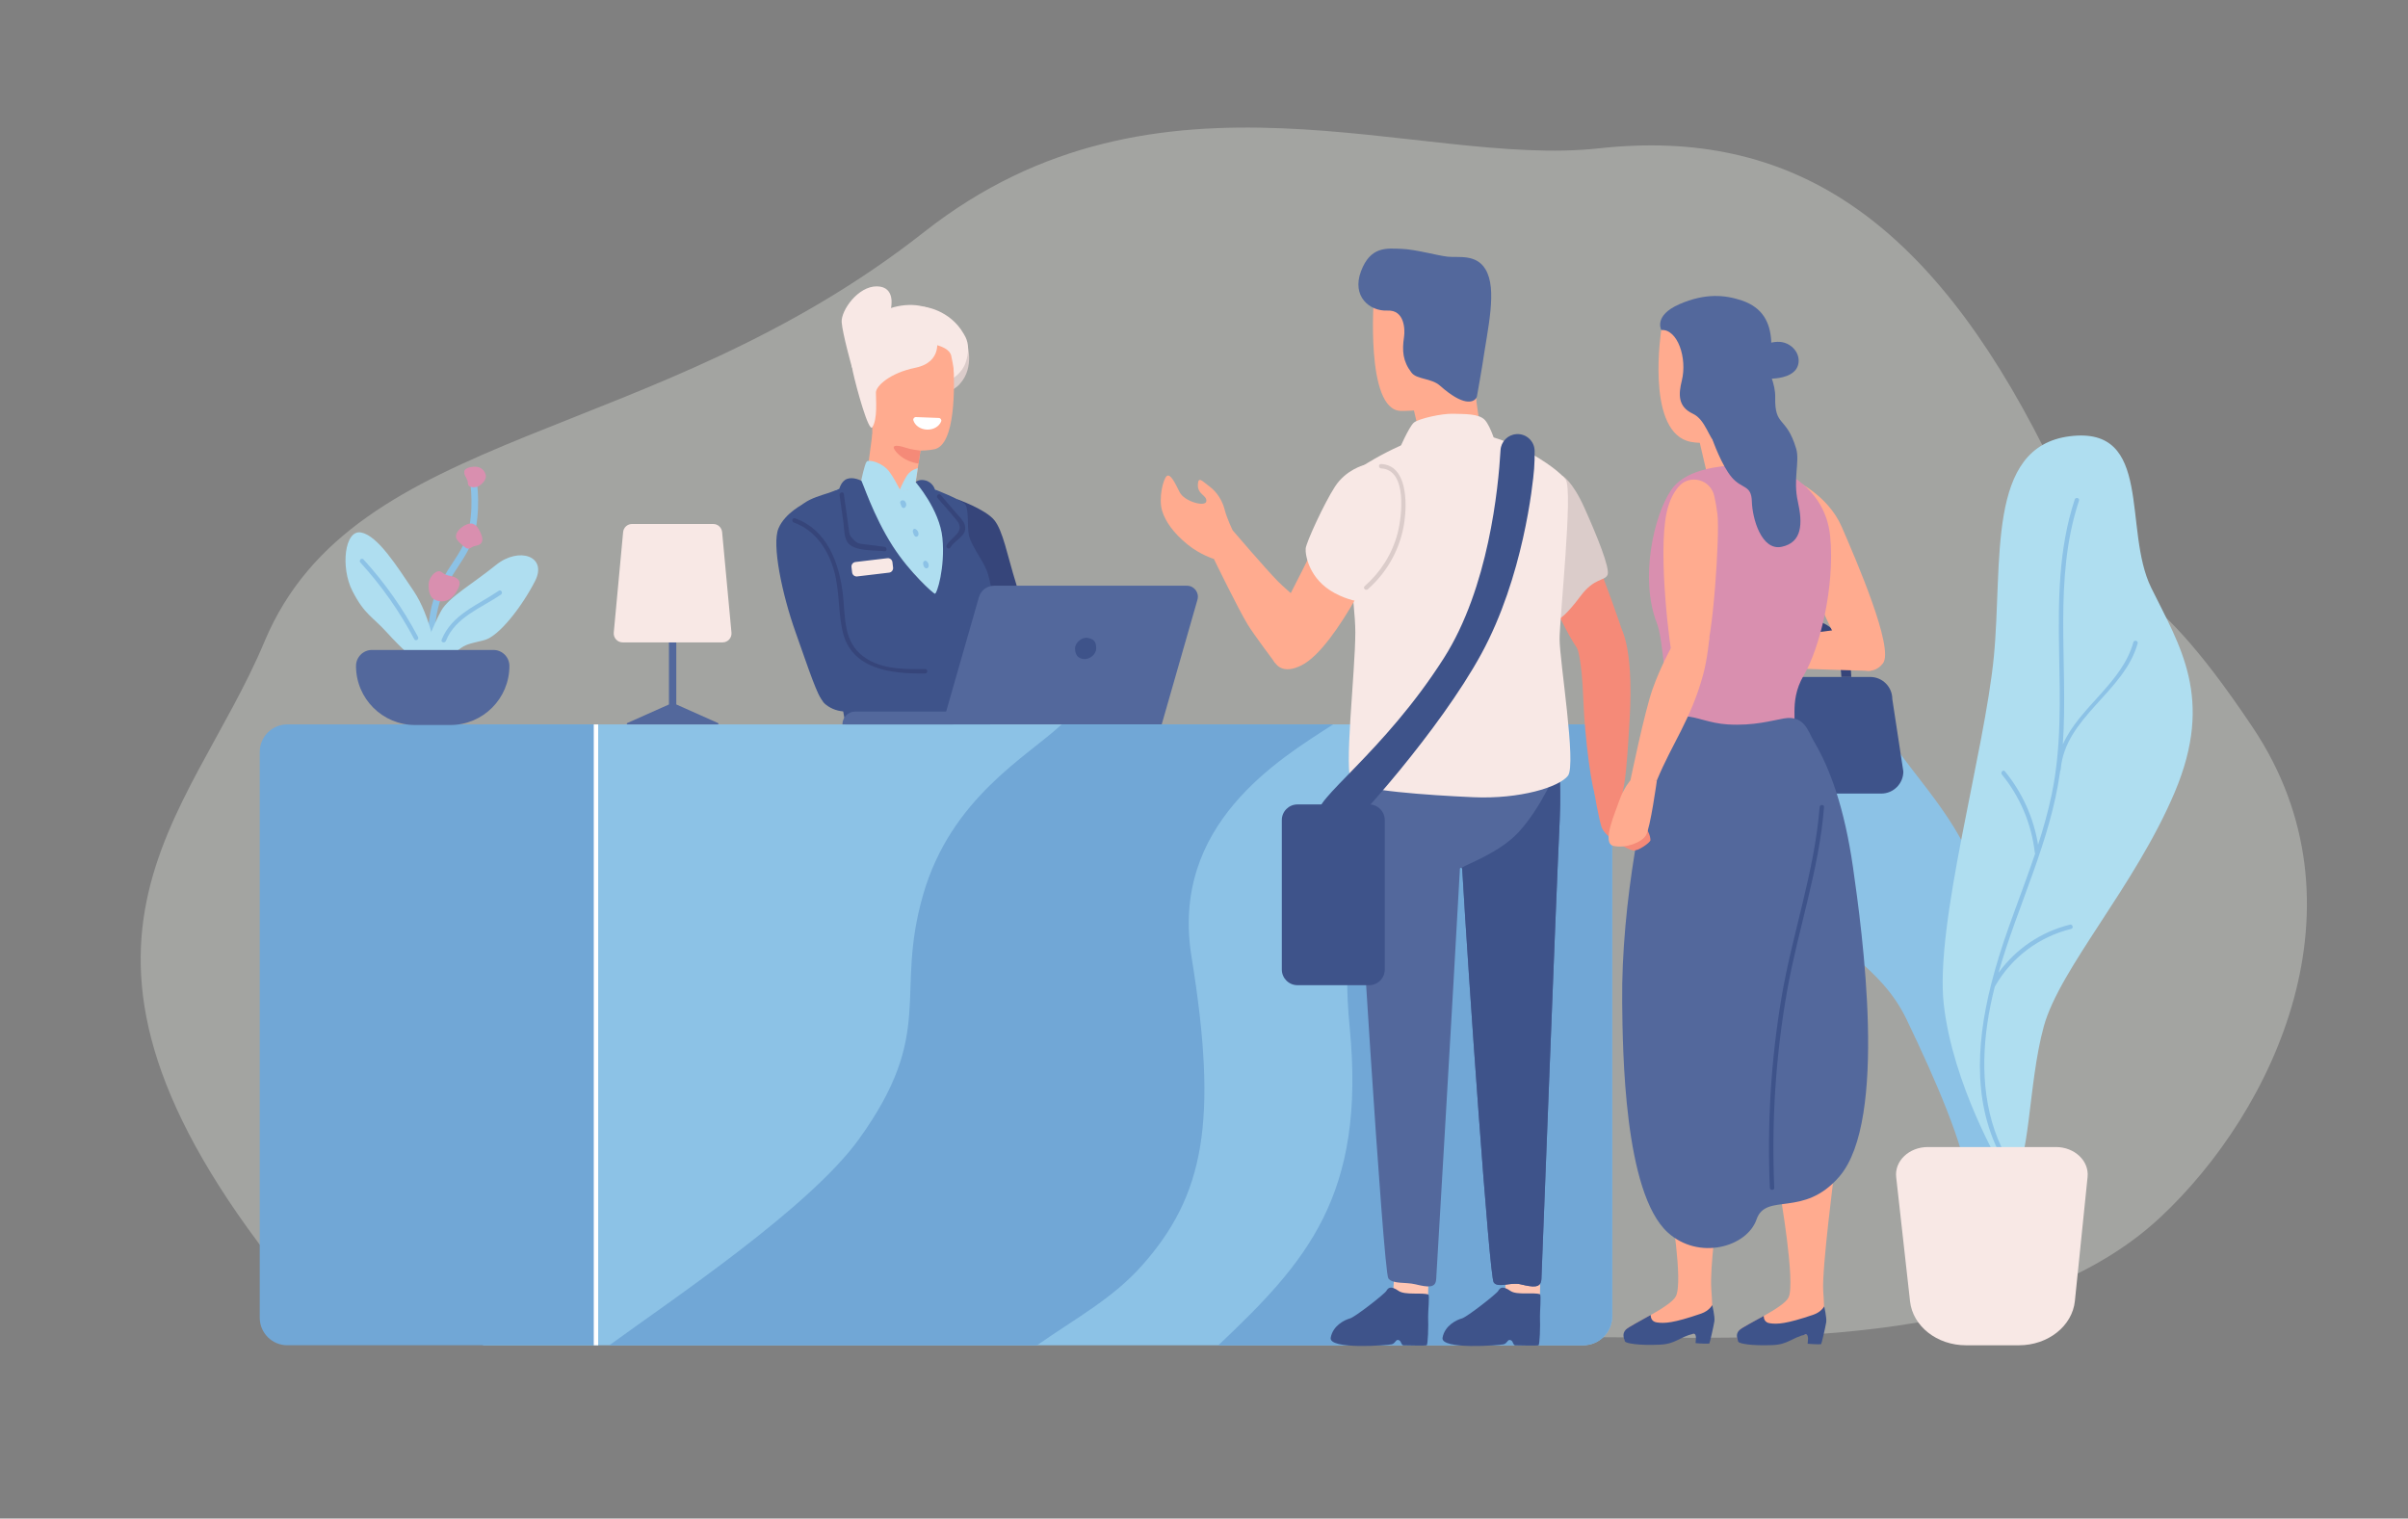 <?xml version="1.0" encoding="utf-8"?>
<!-- Generator: Adobe Illustrator 24.0.1, SVG Export Plug-In . SVG Version: 6.00 Build 0)  -->
<svg version="1.1" id="Layer_2" xmlns="http://www.w3.org/2000/svg" xmlns:xlink="http://www.w3.org/1999/xlink" x="0px" y="0px"
	 viewBox="0 0 1091 688" style="enable-background:new 0 0 1091 688;" xml:space="preserve">
<rect x="0" y="0" width="1091" height="688" fill="#808080" stroke="none"/>
<style type="text/css">
	.st0{display:none;fill:#FFFFFF;}
	.st1{opacity:0.3;fill:#F3F8ED;}
	.st2{fill:#8CC2E6;}
	.st3{fill:#AFDEF0;}
	.st4{fill:#D3EBF0;}
	.st5{fill:#F8E8E5;}
	.st6{fill:#3E538A;}
	.st7{fill:#36457A;}
	.st8{fill:#FFAB8F;}
	.st9{fill:#DBCCCA;}
	.st10{fill:#FFFFFF;}
	.st11{fill:#F58A78;}
	.st12{fill:#53689C;}
	.st13{fill:#71A7D6;}
	.st14{fill:#FFC6B3;}
	.st15{fill:#D98FAF;}
</style>
<rect class="st0" width="1091" height="688"/>
<g>
	<path class="st1" d="M418.69,105.11c-123.48,97.19-257.99,88-298.84,185.52c-34.08,81.38-111.12,137.08,7.9,286.31
		c24.71,30.98,123.33,21.73,123.33,21.73s418.19,7.19,477.01,7.19c58.82,0,184.65,7.34,250.67-54.31
		c51.68-48.26,95.67-141.64,41.92-221.95c-53.75-80.31-51.1-40.01-94.38-126.02C873.81,99.21,811.74,57.61,724.39,67.21
		C642.5,76.21,525.11,21.34,418.69,105.11z"/>
	<path class="st2" d="M813.53,403.32c1.13,2.81,2.5,5.38,4.08,7.77c11.72,17.92,34.31,26.02,46.18,50.71
		c13.45,27.98,26.03,57.14,27.87,74.02c0.78,7.16,0.14,10.78-0.85,12.57c3.34-2.46,11.02-6.7,11.65-23.46
		c0.99-26.35,2.41-99.44-6.39-127.1c-3.61-11.36-9.33-21.3-15.63-30.39c-9.01-13.06-19.21-24.37-26.02-35.6
		c-11.56-19.05-22.05-27.06-34.31-13.62C808.16,331.32,803.94,379.5,813.53,403.32z"/>
	<path class="st3" d="M906.53,528.28c0,0-21.75-36.77-25.86-73.26c-4.11-36.49,18.48-114.13,22.68-157.42
		c4.2-43.29-3.63-95.17,34.41-99.95c38.04-4.77,23.92,42.21,36.89,68.62c12.97,26.41,28.67,49.95,10.71,92.54
		c-17.96,42.59-52.1,79.82-59.37,106.21c-7.26,26.4-6.03,63.21-15.01,70.91C902.01,543.63,906.53,528.28,906.53,528.28z"/>
	<path class="st2" d="M902.02,446.39c0-0.16,0.03-0.33,0.12-0.5c0,0,0-0.01,0.01-0.01c2.22-8.78,4.97-17.39,7.88-25.62
		c3.97-11.19,8.28-22.31,12.06-33.58c-0.09-0.13-0.16-0.28-0.18-0.47c-1.52-13.01-6.64-25.13-14.9-35.3
		c-0.8-0.99,0.6-2.41,1.41-1.41c7.89,9.71,12.95,20.96,14.98,33.21c2.43-7.53,4.58-15.14,6.19-22.9c4.4-21.16,3.73-42.81,3.34-64.29
		c-0.42-23.3-0.31-46.86,7.08-69.22c0.4-1.22,2.33-0.7,1.93,0.53c-11.83,35.79-4.78,73.54-7.32,110.43
		c7.56-16.98,26.77-27.67,31.96-46.27c0.35-1.24,2.28-0.71,1.93,0.53c-6.21,22.22-32.95,33.36-34.87,57.21
		c-0.02,0.22-0.11,0.4-0.22,0.54c-0.01,0.07-0.02,0.13-0.03,0.2c-4.34,31.79-19.23,60.68-27.92,91.27
		c7.84-10.83,19.24-18.57,32.37-21.81c1.25-0.31,1.78,1.62,0.53,1.93c-14.66,3.62-27.01,12.93-34.51,26.04
		c-0.02,0.03-0.05,0.05-0.07,0.08c-1.4,5.55-2.57,11.17-3.4,16.88c-3.12,21.59-1.35,44.24,10.35,63.14c0.68,1.1-1.05,2.1-1.73,1.01
		C893.62,503.1,895.15,473.9,902.02,446.39z"/>
	<path class="st4" d="M890.81,548.39c-1.91,1.41-3.37,1.52-3.37,1.52S889.45,550.84,890.81,548.39z"/>
	<path class="st5" d="M890.73,609.5h23.98c13.2,0,24.21-8.72,25.37-20.09l5.75-56.18c0.74-7.28-5.89-13.55-14.34-13.55h-58.05
		c-8.5,0-15.15,6.33-14.33,13.65l6.28,56.25C866.64,600.88,877.61,609.5,890.73,609.5z"/>
	<g>
		<path class="st6" d="M789.53,359.54h62.8c5.54,0,10.02-4.49,10.02-10.02l-5-32.8c0-5.54-4.49-10.02-10.02-10.02h-52.8
			c-5.54,0-10.02,4.49-10.02,10.02l-5,32.8C779.51,355.06,784,359.54,789.53,359.54z"/>
		<path class="st7" d="M807.13,306.69c0.31-10.57,6.26-20,13.57-20c7.31,0,13.26,9.43,13.57,20h4.5
			c-0.31-14.2-8.28-25.57-18.07-25.57s-17.76,11.37-18.07,25.57H807.13z"/>
	</g>
	<path class="st8" d="M812.74,217.36c0,0,15.35,6.69,21.68,21.3c6.33,14.61,24,55.21,18.67,61.91c-5.33,6.7-13.17,2.24-17.17-3.66
		c-4-5.89-19.83-41.64-19.83-41.64L812.74,217.36z"/>
	<path class="st8" d="M844.92,283.53l2.41,20.4c0,0-19.04-0.48-34.59-1.06l-0.99-14.91C826.21,286.23,844.92,283.53,844.92,283.53z"
		/>
	<path class="st9" d="M438,155.22c0,0,3.94,11.03-3.18,18.78c-7.11,7.75-16.04,1.25-16.04,1.25l1.34-20.82L438,155.22z"/>
	<path class="st5" d="M437.55,164.16c-1.55,4.75-5.94,7.33-5.94,7.33l-16.54-15.88l-2.45-7.24c0,0,3.08-6.41,4.56-8.9
		c0.79-0.33,1.28-0.53,1.28-0.53s11.82,1.17,18.2,12.35C437.41,152.61,440.09,156.37,437.55,164.16z"/>
	<path class="st7" d="M433.84,226.25c0,0,12.59,4.49,16.59,9.33c4,4.83,5.92,15.96,9.92,28.79c4,12.83,6.67,28.33,6.67,28.33
		s-23-19.53-24.67-19.51c-1.67,0.01-5.33-11.15-5.5-13.32c-0.17-2.17-3.83-12.33-2.83-18.17
		C435.01,235.87,433.84,226.25,433.84,226.25z"/>
	<g>
		<g>
			<path class="st8" d="M424.46,155.5c3.99,0.15,7.22,3.31,7.45,7.3c0.73,12.79,1,38.74-8.57,40.74
				c-9.34,1.95-27.36-1.19-27.98-2.38c-0.62-1.19,0.71-46.73,0.71-46.73L424.46,155.5z"/>
		</g>
		<g>
			<path class="st10" d="M425.35,189.36c0.79,0.03,1.36,0.83,1.07,1.56c-0.88,2.26-3.46,3.83-6.45,3.72
				c-2.99-0.11-5.45-1.88-6.15-4.2c-0.23-0.76,0.39-1.51,1.18-1.48L425.35,189.36z"/>
		</g>
	</g>
	<g>
		<path class="st8" d="M417.69,199.96l-0.6,3.94l-0.94,6.12l-2.38,15.6l-11.87,3.14c0,0-6.06-6.09-6.43-6.54l-4.06-0.31
			c0.64-0.25,3.83-25.28,3.83-25.28L417.69,199.96z"/>
	</g>
	<g>
		<path class="st11" d="M417.05,204.16l-0.9,5.86c-1.47-0.22-3.12-0.62-4.74-1.35c-3.14-1.38-5.65-3.82-6.37-5.43
			c-0.7-1.62,1.63-1.63,5.25-0.41C412.87,203.7,415.63,203.91,417.05,204.16z"/>
	</g>
	<path class="st3" d="M390.19,217.8c0,0,1.52-7.63,2.52-8.69c1-1.05,7.25,0.44,10.38,4.81s6.25,11.19,6.25,11.19
		s-11.38-1.88-11.75-2.13S390.19,217.8,390.19,217.8z"/>
	<path class="st3" d="M414.86,218.44c0,0-0.12,3.31-6.79,3.98c-6.67,0.67-15.68-5.33-15.68-5.33l-14,5.12l48.09,50.99l5.74-21.86
		c0,0-1.58-16.5-1.74-18.33c-0.17-1.83-6.52-11.09-6.52-11.09L414.86,218.44z"/>
	<path class="st6" d="M390.19,217.8c0,0-5.83,1.8-12.52,4.71c-4.8,2.09-18.17,3.97-17.17,13.25c1,9.28,9.17,39.61,14.33,56.11
		c5.17,16.5,8.67,38.67,8.67,39.17s65,4.67,65,4.67l1.83-61.5c0,0-1.42-11.42-3.42-16.13c-2-4.71-7.08-11.37-7.92-15.54
		c-0.83-4.17,0-11.05-1.5-13.77c-1.5-2.73-22.65-10.33-22.65-10.33s10.91,12.41,12.15,25.34c1.29,13.41-2.52,25.48-3.44,25.22
		c-0.77-0.22-11.14-9.27-19.03-21.5C395.45,233.4,390.7,217.8,390.19,217.8z"/>
	<path class="st6" d="M364.68,227.96c0,0-9,4.25-12,11.5s1.56,29.5,7.78,47c6.22,17.5,9.97,29.25,12.47,31s13.75,1,16-1.25
		s-8.5-67.25-9.25-68.75S364.68,227.96,364.68,227.96z"/>
	<path class="st6" d="M399.18,302.7c1.5,0.5,24.25,7.5,24.25,7.5l2,8.22l-10.75,3.95h-31.33c-3.3,0-6.54-1.04-9.13-3.09
		c-0.54-0.43-0.99-0.86-1.25-1.24c-4.69-6.96-4.69-15.36-4.69-15.36S397.68,302.2,399.18,302.7z"/>
	<path class="st12" d="M526.34,328.2h-99.33l16.52-57.67c0.88-3.06,3.67-5.16,6.85-5.16h87.39c3.29,0,5.67,3.15,4.77,6.32
		L526.34,328.2z"/>
	<path class="st6" d="M496.65,293.79c0,2.64-2.91,5.14-5.79,4.79c-2.62-0.32-3.79-2.14-3.79-4.79s3.19-5.31,5.79-4.79
		C496.03,289.63,496.65,291.14,496.65,293.79z"/>
	<path class="st5" d="M424.3,152.9c0,0,3.25,11.09-9.58,13.72c-11.64,2.38-17.81,8.3-17.86,11.18s0.87,12.01-1.64,15.78
		c-1.63,2.46-7.18-17.74-8.87-25.44c-5.37-24.52,22.57-34.74,35.5-27.89c2.85,1.51,7.93,3.43,9.64,8.27
		C433.19,153.36,424.3,152.9,424.3,152.9z"/>
	<path class="st5" d="M432.23,168.99c0-0.16,0-2.17-1.26-7.83c-1.19-5.33-13.29-5.92-13.29-5.92l4.01-2.59c0,0,5.13,0.33,7,1.08
		s3.75,1.25,4.38,2.5s1.63,4.25,1.75,4.75S432.23,168.99,432.23,168.99z"/>
	<path class="st2" d="M730.46,341.38v254.95c0,7.27-5.9,13.17-13.17,13.17H218.8V328.21h498.49
		C724.56,328.21,730.46,334.1,730.46,341.38z"/>
	<path class="st13" d="M730.46,341.38v254.95c0,7.27-5.9,13.17-13.17,13.17H552c39.54-37.46,67-67.5,59.5-144.06
		c-6.41-65.39,15.5-101.81,35.63-137.23h70.16C724.56,328.21,730.46,334.1,730.46,341.38z"/>
	<path class="st11" d="M733.66,283.33c0,0,6.76,7.19,4.67,42.88c-1.46,24.84-2.36,34.46-5.36,37.12c-3,2.67-7.67,0-9.67-2
		s-5.32-26.91-5.97-44.91c-0.65-18-2.72-22.66-2.72-22.66l3.72-10.43H733.66z"/>
	<path class="st11" d="M709.39,217.36c0,0,23.53,60.23,25.86,69.56c2.33,9.33-13.27,9.63-17.6,9.68s-21-38.69-21-38.69l1-31.15
		L709.39,217.36z"/>
	<path class="st12" d="M381.68,328.2h50v-5.83h-44.17C384.29,322.37,381.68,324.98,381.68,328.2L381.68,328.2z"/>
	<path class="st13" d="M270.02,328.2v281.29H130.18c-6.91,0-12.5-5.6-12.5-12.5V340.7c0-6.9,5.59-12.5,12.5-12.5H270.02z"/>
	<g>
		<polygon class="st10" points="271.02,328.21 271.02,609.5 269.02,609.5 269.02,328.2 270.02,328.2 270.02,328.21 		"/>
	</g>
	<g>
		<path class="st14" d="M631.8,576.23l-0.97,14.43c0,0,2.42,2.27,7.13,1.94c4.71-0.33,7.01,2.5,8.19,0.38
			c1.17-2.13,0.97-13.65,0.97-13.65L631.8,576.23z"/>
	</g>
	<path class="st9" d="M707.76,215.47c0,0,4.56,2.27,10.06,14.52s11.83,27.66,10.5,30.5c-1.33,2.84-6,1.21-12.25,9.61
		c-6.25,8.39-9.16,9.99-9.16,9.99s-7.09,2.9-7.09,2.15s-2.58-48.83-3.17-49.42C696.07,232.24,707.76,215.47,707.76,215.47z"/>
	<g>
		<path class="st6" d="M647.13,586.51c-2.69-1.01-10.55,0.38-13.44-1.64c-3.67-2.57-4.81-1.34-5.57,0
			c-0.76,1.34-14.19,11.86-16.47,12.46c-2.28,0.6-7.73,3.16-8.74,8.72c-1.01,5.56,25.85,3.46,27.62,3.01
			c1.77-0.45,1.77-2.26,3.04-1.95c0.63,0.15,0.95,0.6,1.11,1.01c0.2,0.51,0.64,1.39,1.11,1.4c2.67,0.07,10.06,0.22,10.58-0.02
			c0.63-0.3,0.85-8.82,0.68-12.9C646.96,594.64,647.8,586.76,647.13,586.51z"/>
	</g>
	<g>
		<path class="st14" d="M682.47,576.23l-0.97,14.43c0,0,2.42,2.27,7.13,1.94c4.71-0.33,7.01,2.5,8.19,0.38
			c1.17-2.13,0.97-13.65,0.97-13.65L682.47,576.23z"/>
	</g>
	<g>
		<path class="st6" d="M697.7,586.38c-2.69-1.01-10.45,0.52-13.34-1.5c-3.67-2.57-4.81-1.34-5.57,0
			c-0.76,1.34-14.19,11.86-16.47,12.46c-2.28,0.6-7.73,3.16-8.74,8.72c-1.01,5.56,25.85,3.46,27.62,3.01
			c1.77-0.45,1.77-2.26,3.04-1.95c0.63,0.15,0.95,0.6,1.11,1.01c0.2,0.51,0.64,1.39,1.11,1.4c2.67,0.07,10.06,0.22,10.58-0.02
			c0.63-0.3,0.85-8.82,0.68-12.9C697.63,594.64,698.38,586.63,697.7,586.38z"/>
	</g>
	<path class="st8" d="M558.48,240.25c0,0-2.63-5.38-3.63-9.38s-3.5-8-6.75-10.38s-5.25-5.03-5.38-0.88
		c-0.14,4.54,4.21,4.75,3.83,7.5s-9.96,0.13-12.08-4.13s-4.13-8.38-5.75-7.38s-4,10.13-2.14,16c1.43,4.53,4.89,9.75,11.51,15.13
		c5.7,4.62,11.88,6.5,11.88,6.5L558.48,240.25z"/>
	<path class="st12" d="M706.67,371.31c-1.95,41.59-8.11,204.98-8.3,208.2c-0.23,4.16-3.64,3.76-9.46,2.35
		c-4.41-1.07-10.18,1.86-12.14-0.83c-2.02-2.75-11.53-139.87-14.28-187.34c-0.01-0.26-0.14-0.42-0.3-0.5
		c-0.3-0.14-0.72,0.02-0.75,0.5c0,0,0,0.1-0.01,0.28c-3.1,56.62-10.58,182.98-10.73,185.54c-0.23,4.16-3.64,3.76-9.46,2.35
		c-4.41-1.07-10.26,0.01-12.22-2.68c-2.32-3.17-14.49-199.99-14.94-216.95c-0.45-16.96,3-30.27,3-30.27h45.61l0.03,11.39
		c0.88-6.98,2.03-11.39,2.03-11.39s39.91,0.76,39.93,0.88c0,0,1.15,5.52,1.8,15.2C706.9,354.22,707.1,362.1,706.67,371.31z"/>
	<g>
		<path class="st8" d="M622.52,133.79c0,0-4.17,52.17,12.21,52.38c10.44,0.14,33.4-3.03,34.01-4.37c0.61-1.34-4.57-50.27-4.57-50.27
			L622.52,133.79z"/>
	</g>
	<g>
		<path class="st8" d="M672.76,205.2c-0.32,0.58-5.73,8.24-5.73,8.24l-20.23-1.35l-6.2-26.17l27.7-8.35c0,0,3.91,28.26,4.44,27.63
			L672.76,205.2z"/>
	</g>
	<path class="st6" d="M706.67,371.31c-1.95,41.59-8.11,204.98-8.3,208.2c-0.23,4.16-3.64,3.76-9.46,2.35
		c-4.41-1.07-10.18,1.86-12.14-0.83c-2.02-2.75-11.53-139.87-14.28-187.34c-0.01-0.26-0.14-0.42-0.3-0.5
		c3.05-1.99,17.26-6.91,25.83-16.16c10.44-11.27,17.56-28.77,17.56-28.77s0.34-0.09,0.9-0.22
		C706.9,354.22,707.1,362.1,706.67,371.31z"/>
	<g>
		<path class="st12" d="M639.52,168.83c-3.95-5.15-4.33-9.83-3.38-16.25c0.48-3.25,0.25-12.25-7.51-11.87
			c-8.1,0.39-16.28-6.44-12-17.81c4.27-11.37,11.59-10.39,18.2-10.16c6.61,0.22,16.47,3.08,21.19,3.57
			c4.71,0.49,12.77-1.34,16.99,5.66c5.46,9.06,1.12,26.22-1.49,44c-0.32,2.15-1.95,11.29-2.35,13.54c-0.08,0.44-0.26,0.85-0.56,1.18
			c-1.26,1.38-5.38,3.63-16.21-5.97C648.5,171.26,641.94,171.98,639.52,168.83z"/>
	</g>
	<path class="st5" d="M633.52,204.56c0,0,4.83-11.27,7.08-13.1s12.75-4.17,17.75-4s11.65-0.17,14.41,2.83
		c2.76,3,5.26,11.83,5.26,11.83L633.52,204.56z"/>
	<path class="st5" d="M608.29,223.74c-0.14-4.17,2.08-8.13,6.01-10.7c9.45-6.17,28-16.86,44.05-17.55
		c22.65-0.97,47.71,16.73,51.05,21.86c3.34,5.13-2.79,62.45-2.79,72.23c0,9.79,7.69,56.74,3.79,61.87
		c-3.9,5.13-21.74,10.68-42.89,9.74c-21.16-0.93-51.22-3.11-55.05-6.83c-3.83-3.73,1.6-49.86,1.6-67.96
		C614.04,272.68,608.79,238.82,608.29,223.74z"/>
	<path class="st8" d="M611.45,215.47c0,0-30.79,62.52-34.13,67.19c-3.33,4.67-4,26.91,12.33,18.79
		c16.33-8.12,37.33-55.12,37.33-55.12v-23L611.45,215.47z"/>
	<path class="st8" d="M549.98,253.25c0,0,10.98,22.61,15.34,29.75c2.8,4.58,12.5,17.48,12.5,17.48l18.17-22.09
		c0,0-13.31-11.26-17-15.01c-5.69-5.78-20.51-23.12-20.51-23.12h-12.49L549.98,253.25z"/>
	<path class="st5" d="M618,210.7c0,0-8.18,2.05-13.18,9.8s-13,25.25-13.25,28s1.43,14,13.22,20.25c11.78,6.25,19.78,3.5,19.78,3.5
		s12.75-45.49,12.75-47.12c0-1.63-0.25-11.24-1.25-11.69C635.07,212.99,618,210.7,618,210.7z"/>
	<g>
		<path class="st8" d="M774.15,602.08c-0.4,0.52-1.8,1.04-3.85,1.54c-0.05-0.08-0.09-0.15-0.14-0.2c-0.19-0.21-0.98,0.11-2.23,0.71
			c-10.06,1.98-28.75,3.53-30.8,3.35c-0.54-0.05-0.95-0.18-1.26-0.38c-0.26-1.4,0.06-3.17,0.81-4.74c1.3-1.21,6.23-3.73,11.19-6.55
			c5.11-2.89,10.24-6.11,11.45-8.56c3.33-6.75-2.37-40.59-2.37-40.59l21.17,2.83c0,0-3.51,24.61-2.78,34.58
			c0.18,2.5,0.35,4.96,0.42,7.23C775.9,596.14,775.63,600.16,774.15,602.08z"/>
	</g>
	<g>
		<path class="st6" d="M776.75,598.54c-0.3,2.09-2.12,10.07-2.3,10.15c-0.37,0.15-4.44,0.05-6.25-0.18
			c-0.09-0.01,0.96-4.69-1.08-4.2c-6.37,1.53-7.92,4.6-15.08,4.91c-9.7,0.43-15.29-0.59-15.8-1.46c-0.21-0.36-0.37-0.69-0.45-1.16
			c-0.26-1.4-0.61-2.59,0.9-4.27c1.3-1.21,6.23-3.73,11.19-6.55c0.02,1.16,0.41,3,2.74,3.35c3.43,0.53,7.52,0.36,20.16-4
			c3.63-1.25,4.98-3.85,4.98-3.85S777.04,596.45,776.75,598.54z"/>
	</g>
	<g>
		<path class="st8" d="M824.84,602.49c-0.39,0.51-1.77,1.01-3.79,1.5c-0.05-0.08-0.09-0.15-0.14-0.2c-0.19-0.21-0.96,0.1-2.19,0.69
			c-9.88,1.9-28.24,3.35-30.25,3.17c-0.53-0.05-0.93-0.18-1.24-0.38c-0.25-1.38,0.07-3.11,0.81-4.65c1.28-1.18,6.13-3.64,11.01-6.39
			c5.03-2.82,10.08-5.96,11.27-8.36c3.3-6.61-3.91-47.83-3.91-47.83l24.8-9.91c0,0-5.83,44.9-5.16,54.69
			c0.17,2.45,0.32,4.87,0.38,7.1C826.58,596.67,826.3,600.61,824.84,602.49z"/>
	</g>
	<g>
		<path class="st6" d="M827.41,599.03c-0.3,2.05-2.12,9.87-2.3,9.95c-0.36,0.15-4.36,0.03-6.13-0.2c-0.09-0.01,0.96-4.6-1.04-4.13
			c-6.26,1.47-7.79,4.48-14.82,4.76c-9.52,0.38-15.01-0.64-15.51-1.49c-0.2-0.35-0.36-0.68-0.43-1.14c-0.25-1.38-0.59-2.55,0.9-4.19
			c1.28-1.18,6.13-3.64,11.01-6.39c0.02,1.14,0.39,2.95,2.68,3.3c3.37,0.53,7.38,0.38,19.81-3.85c3.57-1.21,4.9-3.76,4.9-3.76
			S827.71,596.98,827.41,599.03z"/>
	</g>
	<g>
		<g>
			<path class="st2" d="M196.05,304.24c-0.74,0-1.38-0.54-1.48-1.29c-0.11-0.81-2.74-20.05,2.71-33.74
				c2.36-5.94,5.23-10.3,7.76-14.14c3.4-5.17,6.34-9.64,7.66-16.78c2.06-11.11,0.02-22.18,0-22.29c-0.15-0.81,0.38-1.6,1.2-1.75
				c0.81-0.15,1.6,0.38,1.75,1.2c0.09,0.47,2.16,11.74,0,23.4c-1.43,7.73-4.67,12.66-8.1,17.88c-2.57,3.91-5.23,7.95-7.48,13.6
				c-5.16,12.96-2.55,32.02-2.53,32.21c0.12,0.82-0.46,1.58-1.28,1.7C196.19,304.23,196.12,304.24,196.05,304.24z"/>
		</g>
		<path class="st3" d="M197.92,298.1c0-0.84-2.75-18.84-10.5-30.34s-16.25-25-23.75-26.5s-9.5,15.75-4,26.5s9.04,11.48,15.82,19
			c6.13,6.8,14.43,14.25,14.43,14.25L197.92,298.1z"/>
		<path class="st3" d="M190.67,298.1c0,0,5.75-15.29,9.25-21.44s14.25-12.15,24.75-20.65s23.5-4,17.75,7.25
			s-16.21,24.99-22.98,26.75c-6.77,1.75-8.27,1.67-11.77,4.46S190.67,298.1,190.67,298.1z"/>
		<path class="st12" d="M204.05,328.47h-16c-14.77,0-26.75-11.98-26.75-26.75l0,0c0-4,3.25-7.25,7.25-7.25h55
			c4,0,7.25,3.25,7.25,7.25l0,0C230.8,316.49,218.82,328.47,204.05,328.47z"/>
		<path class="st15" d="M215.13,211.43c-0.28,0-4.55,0.11-4.77,2.19c-0.22,2.08,1.64,3.17,1.64,5.36c0,2.19,3.53,2.08,4.99,1.2
			c1.46-0.87,3.54-2.95,3.1-4.92C219.66,213.29,218.02,211.42,215.13,211.43z"/>
		<path class="st15" d="M205.53,269.83c0.27-0.31,4.15-5.01,2.11-7.2s-4.96-1.2-7.32-3.25c-2.36-2.05-5.55,1.86-5.98,4.26
			c-0.42,2.4-0.13,6.59,2.41,7.96C199.28,272.97,202.84,272.95,205.53,269.83z"/>
		<path class="st15" d="M217.88,241.75c-0.62-1.48-2.03-4.56-4.5-4.56c-2.47,0-5.84,2.6-6.55,4.56c-0.71,1.97,0.02,2.98,3.06,5.59
			c3.05,2.61,2.93,0.39,5.66-0.07C219.84,246.55,218.42,243.05,217.88,241.75z"/>
		<path class="st2" d="M189.4,288.56c-6.74-12.73-15.01-24.47-24.71-35.11c-0.87-0.95-2.28,0.46-1.41,1.41
			c9.6,10.52,17.74,22.12,24.4,34.7C188.28,290.71,190.01,289.7,189.4,288.56z"/>
		<path class="st2" d="M225.97,267.66c-9.51,6.5-21.3,10.71-25.88,22.18c-0.48,1.2,1.46,1.71,1.93,0.53
			c4.32-10.82,16.03-14.88,24.96-20.99C228.03,268.67,227.03,266.93,225.97,267.66z"/>
	</g>
	<path class="st9" d="M625.75,210.22c-1.29-0.06-1.28,1.94,0,2c12.02,0.58,9.47,21.92,7.41,29.6c-2.48,9.26-7.67,17.43-14.86,23.74
		c-0.97,0.85,0.45,2.26,1.41,1.41c9.06-7.94,15.01-18.9,16.62-30.86C637.48,227.67,637.58,210.79,625.75,210.22z"/>
	<path class="st3" d="M415.83,212.12c0,0-3.1,0.63-4.85,3.25s-3.89,7.75-3.89,7.75l8.74-2.5l-0.96-2.18L415.83,212.12z"/>
	<path class="st6" d="M390.19,217.8c0,0-3.48-1.88-6.35-0.85c-2.88,1.04-3.63,4.79-3.63,4.79l7.5,4.51l2.48-3.13V217.8z"/>
	<path class="st6" d="M414.86,218.44c0,0,1.35-1.48,4.23-0.82c3.64,0.84,4.48,4.13,4.48,4.13l-1.19,1.37L414.86,218.44z"/>
	<path class="st2" d="M409.65,226.81c-0.18-0.14-0.92-0.15-1.07-0.1c-0.49,0.13-0.89,0.72-0.7,1.23l0.55,1.48
		c0.3,0.81,1.34,0.99,1.83,0.24C410.9,228.67,410.53,227.49,409.65,226.81z"/>
	<path class="st2" d="M414.91,239.75c-1.01-0.64-1.61,0.58-1.21,1.56c0.26,0.64,0.36,1.3,0.96,1.71c0.68,0.47,1.44-0.17,1.5-0.86
		C416.26,241.17,415.73,240.27,414.91,239.75z"/>
	<path class="st2" d="M419.74,254.2c-0.62-0.46-1.52,0.17-1.5,0.86c0.01,0.37,0,1.21,0.58,1.95c0.54,0.69,1.56,0.65,1.85-0.18
		C421.01,255.81,420.56,254.81,419.74,254.2z"/>
	<path class="st7" d="M419.16,303.12c-10.11,0.13-21.64,0.23-29.62-7.04c-7.46-6.8-6.57-17.45-7.63-26.63
		c-1.65-14.23-7.03-29.41-21.69-34.62c-1.22-0.43-1.74,1.5-0.53,1.93c9.74,3.46,15.59,12.37,18.25,22
		c2.47,8.95,1.78,18.27,3.81,27.25c3.97,17.48,22.42,19.31,37.41,19.12C420.44,305.1,420.45,303.1,419.16,303.12z"/>
	<path class="st7" d="M400.71,247.74c-2.84-0.36-5.69-0.71-8.53-1.08c-2.66-0.35-3.65-0.21-5.57-2.29c-1.9-2.06-1.69-2.11-2.06-4.7
		c-0.76-5.29-1.49-10.59-2.23-15.88c-0.18-1.27-2.11-0.73-1.93,0.53c0.58,4.12,1.16,8.24,1.73,12.35c0.37,2.66,0.25,6.53,1.79,8.92
		c2.8,4.36,12.5,3.6,16.79,4.15C401.98,249.9,401.97,247.9,400.71,247.74z"/>
	<path class="st7" d="M437.11,237.82c-0.58-2-2.51-3.77-3.8-5.28c-2.37-2.77-4.74-5.53-7.12-8.3c-0.84-0.98-2.25,0.44-1.41,1.41
		c2.91,3.4,5.98,6.71,8.76,10.21c4.03,5.09-2.48,7.37-4.63,11.14c-0.64,1.12,1.09,2.13,1.73,1.01
		C432.61,244.54,438.55,242.75,437.11,237.82z"/>
	<path class="st5" d="M402.82,259.44l-14.46,1.72c-1.13,0.13-2.16-0.67-2.29-1.81l-0.29-2.43c-0.13-1.13,0.67-2.16,1.81-2.3
		l14.46-1.72c1.13-0.13,2.16,0.67,2.29,1.81l0.29,2.43C404.76,258.28,403.95,259.31,402.82,259.44z"/>
	<path class="st5" d="M386.05,166.62c0,0-4.33-15.38-4.71-20.63s7.38-16.38,16-16.25s6.35,9.8,6.35,9.8l-10.23,22.08L386.05,166.62z
		"/>
	<g>
		<g>
			<path class="st8" d="M752.68,149.48c0,0-6.9,43.87,11.55,50.23c9.46,3.26,32.01-2.81,32.6-4.09c0.59-1.28-4.23-48.19-4.23-48.19
				L752.68,149.48z"/>
		</g>
		<g>
			<path class="st8" d="M800.62,218.05c-0.31,0.55-5.51,7.88-5.51,7.88l-19.39-1.36l-5.86-25.09l26.57-7.92
				c0,0,3.66,27.09,4.18,26.49L800.62,218.05z"/>
		</g>
	</g>
	<path class="st15" d="M802.54,211.27c0,0-34.99-4.47-45.32,10.64c-7.99,11.69-14.41,40.44-6.52,60.46c3,7.61,3.52,30.38,7.77,52.63
		c0.53,2.79,43.63-3.25,52.81-4.98c4.24-0.8-1.55-11.36,5.94-24.02c7.25-12.26,14.14-40.06,12-62.86
		C826.88,218.28,802.54,211.27,802.54,211.27z"/>
	<path class="st12" d="M775.91,199.22c0,0,4.08,11.64,8.73,17.07c4.66,5.43,8.87,3.26,9.08,10.91c0.21,7.65,4.33,22.52,13.58,20.52
		s9.5-10.54,7.25-20.52c-2.25-9.98,0.96-18.17-0.75-23.91c-4.5-15.07-9.79-9.61-9.5-23.32c0.25-11.75-11.95-26.57-11.95-26.57
		L775.91,199.22z"/>
	<path class="st12" d="M789.22,136.16c-7.5-2.54-16.5-3.5-28.33,1.66c-11.83,5.17-8.2,11.65-8.2,11.65
		c7.44-0.34,11.82,12.81,9.29,23.01c-1.5,6.04-1.89,11.75,5,14.96c5.83,2.71,7.39,11.52,10.39,13.21
		c12.07,6.84,18.15-4.8,19.36-6.12c0.29-0.31,0.46-0.71,0.54-1.13c0.39-2.15,1.98-10.91,2.29-12.97
		C802.1,163.42,808.27,142.62,789.22,136.16z"/>
	<path class="st8" d="M776.71,224.77c-1.66-7.58-11.11-10.13-16.15-4.31c-2.28,2.64-4.29,6.39-5.45,11.75
		c-4.1,18.96,1.7,63.04,2.6,65.54c0.91,2.49,10.74,5.68,14.54-0.58c3.8-6.26,7.01-54.96,5.89-64.16
		C777.81,230.2,777.28,227.36,776.71,224.77z"/>
	<path class="st12" d="M808.25,325.5c9.37-1.61,10.99,6.01,13.5,10.22c7.39,12.38,13.93,30.33,17.8,57.28
		c4.17,29.05,15.86,114.33-6.14,140c-16.33,19.05-33.26,7-37.58,19.5c-4.33,12.5-26.2,18.73-40.28,5.83
		c-19.77-18.12-20.34-82.31-20.58-104c-0.51-46,10.17-96.81,16.45-115.33c7.79-23,14.6-11.83,31.34-10.79
		C794.55,328.94,802.89,326.42,808.25,325.5z"/>
	<path class="st11" d="M722.32,358.96c0,0,1.73,10.53,3.23,15.53s11.99,10.33,14.25,10.83c2.25,0.5,7.97-3.66,7.97-4.67
		c0-4.33-5.16-9.63-7.21-14.17c-2.05-4.54-4.78-7.53-4.78-7.53H722.32z"/>
	<path class="st8" d="M756.99,293.73c0,0-4.67,8.41-8.27,18.51c-3.6,10.1-10.01,41.27-10.01,41.27c2.1,2.82,11.99,0.02,11.99,0.02
		c6.88-16.74,15.33-27.33,20.96-47.91c1.98-7.22,2.82-16.88,2.82-16.88L756.99,293.73z"/>
	<path class="st8" d="M738.71,353.51c0,0-3.24,3.81-4.99,9.06s-8.25,19.42-2.75,20.67s12.75-1.5,14.75-4.75s4.98-24.96,4.98-24.96
		L738.71,353.51z"/>
	<path class="st12" d="M795.82,158.15c0.89-0.65,8.14-5.15,13.89-2.4s6.75,9.41,3,12.7c-3.75,3.3-10.18,3.06-11.72,3.18
		c-1.53,0.12-8.78-4.63-8.53-5.38S795.82,158.15,795.82,158.15z"/>
	<path class="st6" d="M687.1,196.69c-3.92,0.23-7.03,3.36-7.25,7.28c-0.97,17.08-5.4,62.36-25.68,94.2
		c-27.42,43.06-60.18,64.67-56.55,70.72c3.63,6.04,7.78,9.83,11.5,7.72c3.72-2.11,43.09-45.62,62.05-80.4
		c18.95-34.78,23.33-76.72,23.89-83.75c0.21-2.6,0.26-5.51,0.24-8.13c-0.03-4.42-3.75-7.91-8.16-7.65L687.1,196.69z"/>
	<path class="st6" d="M620.31,446.35h-32.46c-3.92,0-7.09-3.18-7.09-7.09v-67.71c0-3.92,3.18-7.09,7.09-7.09h32.46
		c3.92,0,7.09,3.18,7.09,7.09v67.71C627.4,443.17,624.23,446.35,620.31,446.35z"/>
	<path class="st6" d="M826.42,365.67c0.1-1.28-1.9-1.28-2,0c-2.28,29.35-12.43,57.45-17.29,86.39c-4.78,28.42-6.5,57.28-5.26,86.07
		c0.05,1.28,2.06,1.29,2,0c-1.28-29.9,0.61-59.88,5.85-89.36C814.66,420.97,824.22,393.94,826.42,365.67z"/>
	<path class="st12" d="M304.62,318.48l-20.46,9.12c-0.31,0.14-0.21,0.6,0.13,0.6h40.92c0.34,0,0.44-0.47,0.13-0.6l-20.46-9.12
		C304.8,318.44,304.7,318.44,304.62,318.48z"/>
	<rect x="303.08" y="291.04" class="st12" width="3.33" height="31.33"/>
	<path class="st5" d="M327.39,291.04h-45.28c-2.39,0-4.25-2.05-4.03-4.43l4.24-45.53c0.19-2.08,1.94-3.68,4.03-3.68h36.79
		c2.09,0,3.84,1.59,4.03,3.68l4.24,45.53C331.64,288.99,329.77,291.04,327.39,291.04z"/>
	<path class="st13" d="M604,328.21c-24.5,15.79-73.9,45.34-64.16,105.26c12.16,74.78,5.66,108.2-22.34,139.78
		c-13.2,14.88-29.08,23.35-47.68,36.25H276.06c28.63-20.84,90.83-62.4,113.17-93.5c35-48.71,15.85-64.9,29-110.6
		c12.69-44.1,47.4-62.73,62.76-77.19H604z"/>
</g>
</svg>
